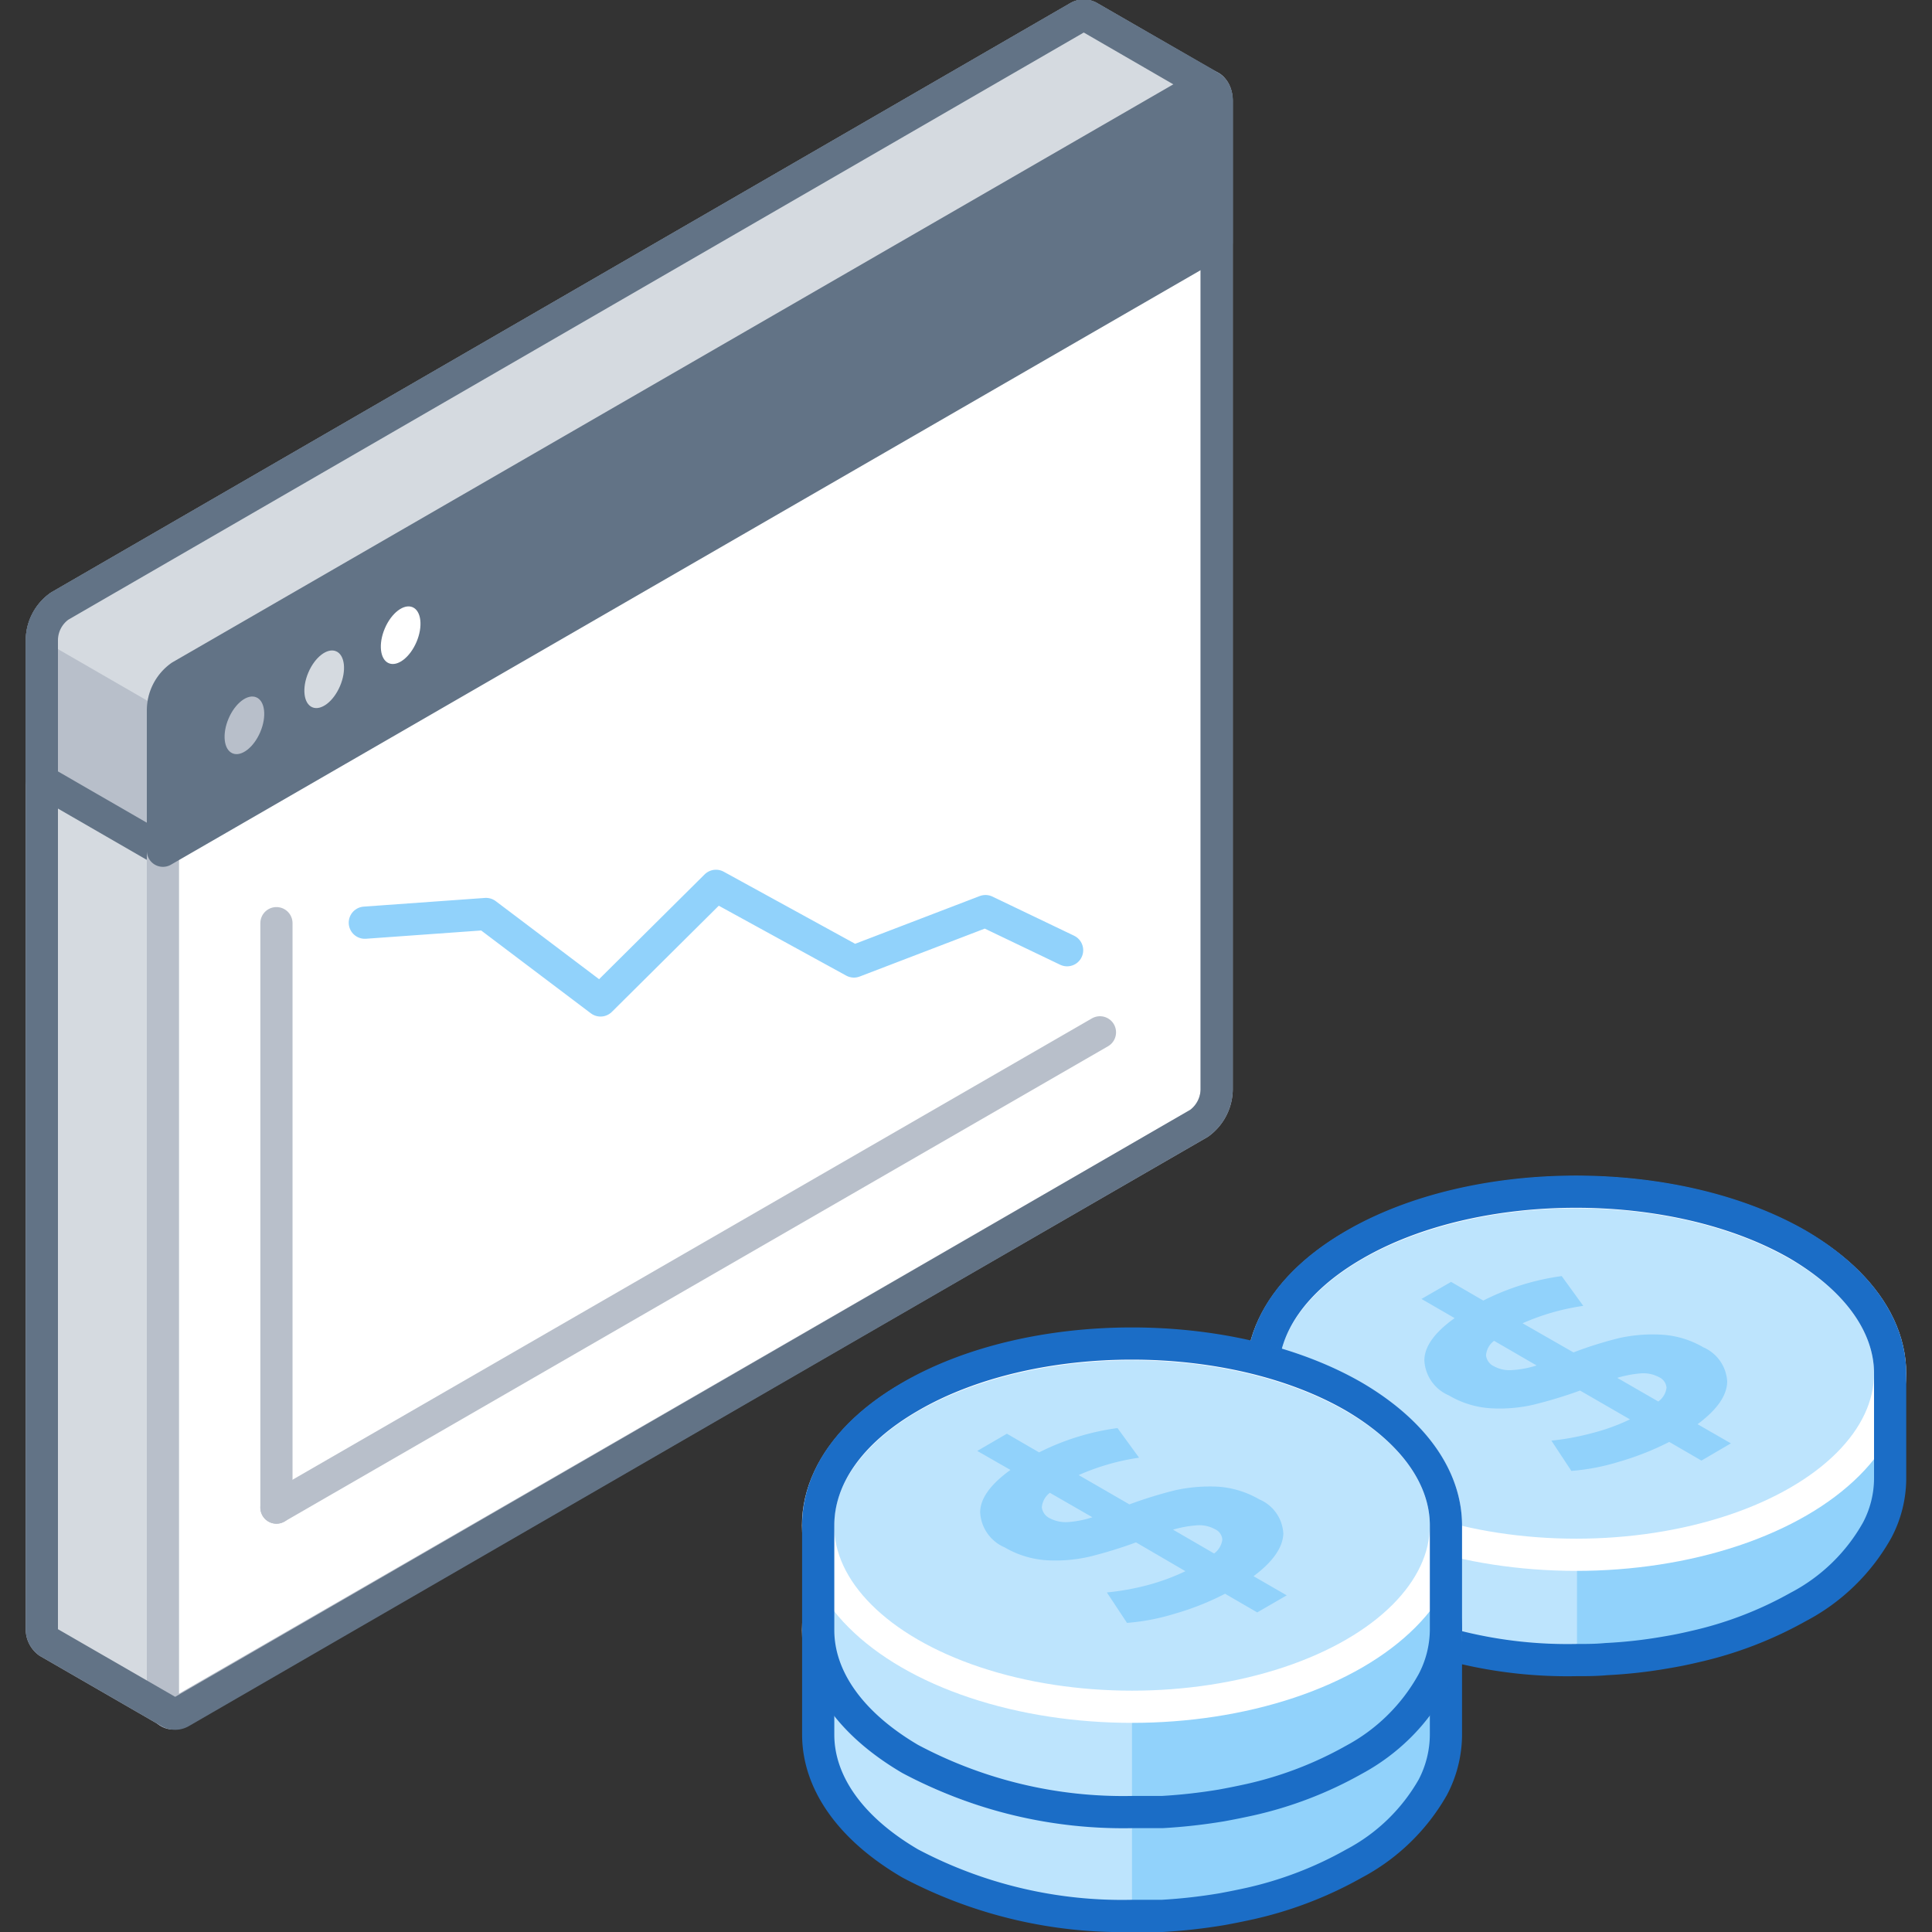 <svg xmlns="http://www.w3.org/2000/svg" viewBox="0 0 120 120"><rect x="0" y="0" width="120" height="120" fill="#333333" stroke="none"/><defs><style>.cls-1,.cls-6{fill:#fff;}.cls-1{stroke:#b8bfca;}.cls-1,.cls-11,.cls-13,.cls-3,.cls-4,.cls-5,.cls-8{stroke-linecap:round;stroke-linejoin:round;stroke-width:2px;}.cls-2{fill:#d5dae0;}.cls-3,.cls-7{fill:#b8bfca;}.cls-3,.cls-4,.cls-5{stroke:#627386;}.cls-11,.cls-12,.cls-13,.cls-4,.cls-8{fill:none;}.cls-5{fill:#627386;}.cls-8{stroke:#91d2fb;}.cls-9{fill:#bde4fd;}.cls-10{fill:#91d2fb;}.cls-11{stroke:#fff;}.cls-13{stroke:#1b6dc6;}</style></defs><title>lower-costs-2</title><g id="Layer_2" data-name="Layer 2"><g id="Actions"><path class="cls-1" d="M75.19,5.41,67.67,1.07h0a.68.68,0,0,0-.71,0L3.7,37.65a2.62,2.62,0,0,0-1.1,2.09v61.38A1,1,0,0,0,3,102H3l7.52,4.34,6.32-12L67,60.49a2.62,2.62,0,0,0,1.09-2.08V14.93Z"/><path class="cls-2" d="M10.12,106.13V33.94L3.7,37.65a2.6,2.6,0,0,0-1.1,2.09v61.38A1,1,0,0,0,3,102H3Z"/><path class="cls-3" d="M45.17,73.07,67,60.49a2.62,2.62,0,0,0,1.09-2.08V14.93l7.14-9.52L67.67,1.07h0a.68.68,0,0,0-.71,0L3.7,37.65a2.62,2.62,0,0,0-1.1,2.09v8.75Z"/><path class="cls-2" d="M47.2,65.49l20.85-29.1V14.93l7.14-9.52L67.67,1.07h0a.68.68,0,0,0-.71,0L3.7,37.65a2.6,2.6,0,0,0-1.1,2.09h0Z"/><path class="cls-1" d="M74.48,69.77,11.22,106.29c-.61.35-1.1,0-1.1-.83V44.08A2.62,2.62,0,0,1,11.22,42L74.48,5.47c.6-.35,1.09,0,1.09.83V67.68A2.64,2.64,0,0,1,74.48,69.77Z"/><path class="cls-4" d="M75.19,5.42h0L67.67,1.07h0a.68.68,0,0,0-.71,0L3.7,37.65a2.6,2.6,0,0,0-1.1,2.09v61.38A1,1,0,0,0,3,102H3l7.52,4.34h0a.7.7,0,0,0,.72,0L74.48,69.77a2.64,2.64,0,0,0,1.09-2.09V6.3A1,1,0,0,0,75.19,5.42Z"/><path class="cls-5" d="M75.57,15.05V6.3c0-.81-.49-1.18-1.09-.83L11.22,42a2.62,2.62,0,0,0-1.1,2.09v8.75Z"/><ellipse class="cls-2" cx="20.14" cy="42.2" rx="1.89" ry="1.07" transform="translate(-26.58 44.2) rotate(-66.95)"/><ellipse class="cls-6" cx="24.89" cy="39.45" rx="1.89" ry="1.07" transform="translate(-21.16 46.91) rotate(-66.95)"/><ellipse class="cls-7" cx="15.19" cy="45.05" rx="1.89" ry="1.07" transform="translate(-32.22 41.39) rotate(-66.95)"/><line class="cls-1" x1="17.17" y1="93.64" x2="68.32" y2="64.12"/><line class="cls-1" x1="17.17" y1="57.34" x2="17.17" y2="93.64"/><polyline class="cls-8" points="66.28 59.02 61.21 56.59 53.04 59.72 44.47 55.02 37.3 62.14 30.19 56.77 22.66 57.31"/><path class="cls-9" d="M112,85.31l-.26-.16c-7.62-4.39-20-4.39-27.57,0l-.27.16H78.41v6.5c0,2.88,1.9,5.76,5.71,8,7.61,4.39,19.95,4.39,27.57,0,3.8-2.2,5.71-5.08,5.71-8v-6.5Z"/><path class="cls-10" d="M111.69,99.77c3.8-2.2,5.71-5.08,5.71-8v-6.5H112l-.26-.16a28.18,28.18,0,0,0-13.79-3.3v21.22A28.18,28.18,0,0,0,111.69,99.77Z"/><ellipse class="cls-9" cx="97.9" cy="85.31" rx="19.5" ry="11.26"/><ellipse class="cls-11" cx="97.9" cy="85.31" rx="19.5" ry="11.26"/><ellipse class="cls-12" cx="97.9" cy="91.81" rx="19.5" ry="11.26"/><path class="cls-13" d="M117.4,91.81v-6.5h0c0-2.88-1.91-5.76-5.71-8-7.62-4.39-20-4.39-27.57,0-3.81,2.2-5.71,5.08-5.71,8h0v6.5c0,2.88,1.9,5.76,5.71,8a28.12,28.12,0,0,0,13.78,3.3c.63,0,1.25,0,1.87-.06a29.8,29.8,0,0,0,3.68-.41c.61-.1,1.2-.22,1.79-.36a23.81,23.81,0,0,0,6.45-2.47,12,12,0,0,0,4.9-4.76A6.91,6.91,0,0,0,117.4,91.81Z"/><path class="cls-10" d="M105.44,88.46l2.07,1.19-1.83,1.07-2-1.16a17.33,17.33,0,0,1-3.08,1.22,13.51,13.51,0,0,1-3,.58l-1.24-1.88a15.78,15.78,0,0,0,2.5-.46,12.59,12.59,0,0,0,2.38-.86l-3.1-1.79a28.15,28.15,0,0,1-2.9.88,9.38,9.38,0,0,1-2.65.22,5.79,5.79,0,0,1-2.6-.8,2.5,2.5,0,0,1-1.52-2.17c0-.85.62-1.73,1.88-2.63l-2.06-1.19,1.84-1.06,2,1.16A15.32,15.32,0,0,1,97,79.26l1.34,1.85a14.36,14.36,0,0,0-3.77,1.08L97.73,84a24.83,24.83,0,0,1,2.84-.89,9.66,9.66,0,0,1,2.64-.21,5.77,5.77,0,0,1,2.58.78,2.47,2.47,0,0,1,1.49,2.14C107.26,86.68,106.66,87.55,105.44,88.46ZM93.9,85.1a6.14,6.14,0,0,0,1.54-.29L92.8,83.28a1.24,1.24,0,0,0-.5.91.86.86,0,0,0,.51.68,2,2,0,0,0,1.09.23m6.55.48L103,87.05a1.23,1.23,0,0,0,.51-.86.79.79,0,0,0-.46-.65,2.07,2.07,0,0,0-1.11-.24,7.17,7.17,0,0,0-1.49.28"/><path class="cls-9" d="M84.36,101.25l-.26-.16c-7.61-4.4-20-4.4-27.57,0l-.27.16H50.82v6.49c0,2.88,1.9,5.77,5.71,8,7.61,4.4,20,4.4,27.57,0,3.81-2.19,5.71-5.08,5.71-8v-6.49Z"/><path class="cls-10" d="M84.1,115.7c3.81-2.19,5.71-5.08,5.71-8v-6.49H84.36l-.26-.16a28.18,28.18,0,0,0-13.79-3.3V119A28.18,28.18,0,0,0,84.1,115.7Z"/><ellipse class="cls-9" cx="70.31" cy="101.25" rx="19.5" ry="11.26"/><ellipse class="cls-11" cx="70.31" cy="101.25" rx="19.5" ry="11.26"/><ellipse class="cls-12" cx="70.31" cy="107.74" rx="19.5" ry="11.26"/><path class="cls-13" d="M89.81,107.74v-6.49h0c0-2.88-1.9-5.77-5.71-8-7.61-4.4-20-4.4-27.57,0-3.81,2.19-5.71,5.08-5.71,8h0v6.49c0,2.89,1.9,5.77,5.71,8A28.12,28.12,0,0,0,70.31,119c.63,0,1.25,0,1.87,0a34.22,34.22,0,0,0,3.68-.41c.61-.11,1.2-.23,1.79-.36a23.7,23.7,0,0,0,6.45-2.48A12.17,12.17,0,0,0,89,111,7.09,7.09,0,0,0,89.81,107.74Z"/><path class="cls-10" d="M77.86,104.39l2.06,1.2-1.83,1.06-2-1.16A16.63,16.63,0,0,1,73,106.72a12.92,12.92,0,0,1-3,.57l-1.25-1.88a15.83,15.83,0,0,0,2.51-.45,13.52,13.52,0,0,0,2.37-.87l-3.09-1.79a27.19,27.19,0,0,1-2.9.88,9.46,9.46,0,0,1-2.66.23,5.92,5.92,0,0,1-2.6-.8,2.52,2.52,0,0,1-1.52-2.17c0-.85.62-1.73,1.88-2.64L60.7,96.62l1.84-1.07,2,1.16a15.37,15.37,0,0,1,4.87-1.51L70.76,97A14.36,14.36,0,0,0,67,98.12l3.15,1.82A26.75,26.75,0,0,1,73,99.06a9.7,9.7,0,0,1,2.65-.22,5.92,5.92,0,0,1,2.57.79,2.44,2.44,0,0,1,1.49,2.14C79.67,102.62,79.07,103.48,77.86,104.39ZM66.32,101a6.21,6.21,0,0,0,1.53-.3l-2.64-1.52a1.26,1.26,0,0,0-.5.9.87.87,0,0,0,.51.69,2.15,2.15,0,0,0,1.1.23m6.54.47L75.41,103a1.23,1.23,0,0,0,.51-.85.74.74,0,0,0-.46-.65,1.89,1.89,0,0,0-1.11-.24,6.48,6.48,0,0,0-1.49.27"/><path class="cls-9" d="M84.36,94.75l-.26-.16c-7.61-4.4-20-4.4-27.57,0l-.27.16H50.82v6.5c0,2.88,1.9,5.76,5.71,8,7.61,4.4,20,4.4,27.57,0,3.81-2.19,5.71-5.07,5.71-8v-6.5Z"/><path class="cls-10" d="M84.1,109.2c3.81-2.19,5.71-5.07,5.71-8v-6.5H84.36l-.26-.16a28.18,28.18,0,0,0-13.79-3.3V112.5A28.18,28.18,0,0,0,84.1,109.2Z"/><ellipse class="cls-9" cx="70.31" cy="94.75" rx="19.5" ry="11.26"/><ellipse class="cls-11" cx="70.31" cy="94.75" rx="19.5" ry="11.26"/><ellipse class="cls-12" cx="70.31" cy="101.25" rx="19.5" ry="11.26"/><path class="cls-13" d="M89.81,101.25v-6.5h0c0-2.88-1.9-5.76-5.71-8-7.61-4.4-20-4.4-27.57,0-3.81,2.2-5.71,5.08-5.71,8h0v6.5c0,2.88,1.9,5.76,5.71,8a28.12,28.12,0,0,0,13.78,3.3c.63,0,1.25,0,1.87,0a34.22,34.22,0,0,0,3.68-.41c.61-.11,1.2-.23,1.79-.36a23.7,23.7,0,0,0,6.45-2.48A12.17,12.17,0,0,0,89,104.45,7,7,0,0,0,89.81,101.25Z"/><path class="cls-10" d="M77.86,97.9l2.06,1.19-1.83,1.06-2-1.16A16.63,16.63,0,0,1,73,100.22a13.54,13.54,0,0,1-3,.58l-1.25-1.89a15.83,15.83,0,0,0,2.51-.45,13.52,13.52,0,0,0,2.37-.87L70.56,95.8a27.46,27.46,0,0,1-2.9.89,9.45,9.45,0,0,1-2.66.22,5.92,5.92,0,0,1-2.6-.8,2.51,2.51,0,0,1-1.52-2.17c0-.85.62-1.73,1.88-2.64L60.7,90.12l1.84-1.07,2,1.16a15.37,15.37,0,0,1,4.87-1.51l1.34,1.84A14.36,14.36,0,0,0,67,91.62l3.15,1.82A26.75,26.75,0,0,1,73,92.56a10.11,10.11,0,0,1,2.65-.22,5.92,5.92,0,0,1,2.57.79,2.44,2.44,0,0,1,1.49,2.14C79.67,96.12,79.07,97,77.86,97.9ZM66.32,94.54a6.21,6.21,0,0,0,1.53-.3l-2.64-1.52a1.26,1.26,0,0,0-.5.91.88.88,0,0,0,.51.68,2.15,2.15,0,0,0,1.1.23m6.54.47,2.55,1.48a1.27,1.27,0,0,0,.51-.86.76.76,0,0,0-.46-.65,2,2,0,0,0-1.11-.24,7.07,7.07,0,0,0-1.49.27"/><rect class="cls-12" width="120" height="120"/><rect class="cls-12" width="120" height="120"/></g></g></svg>